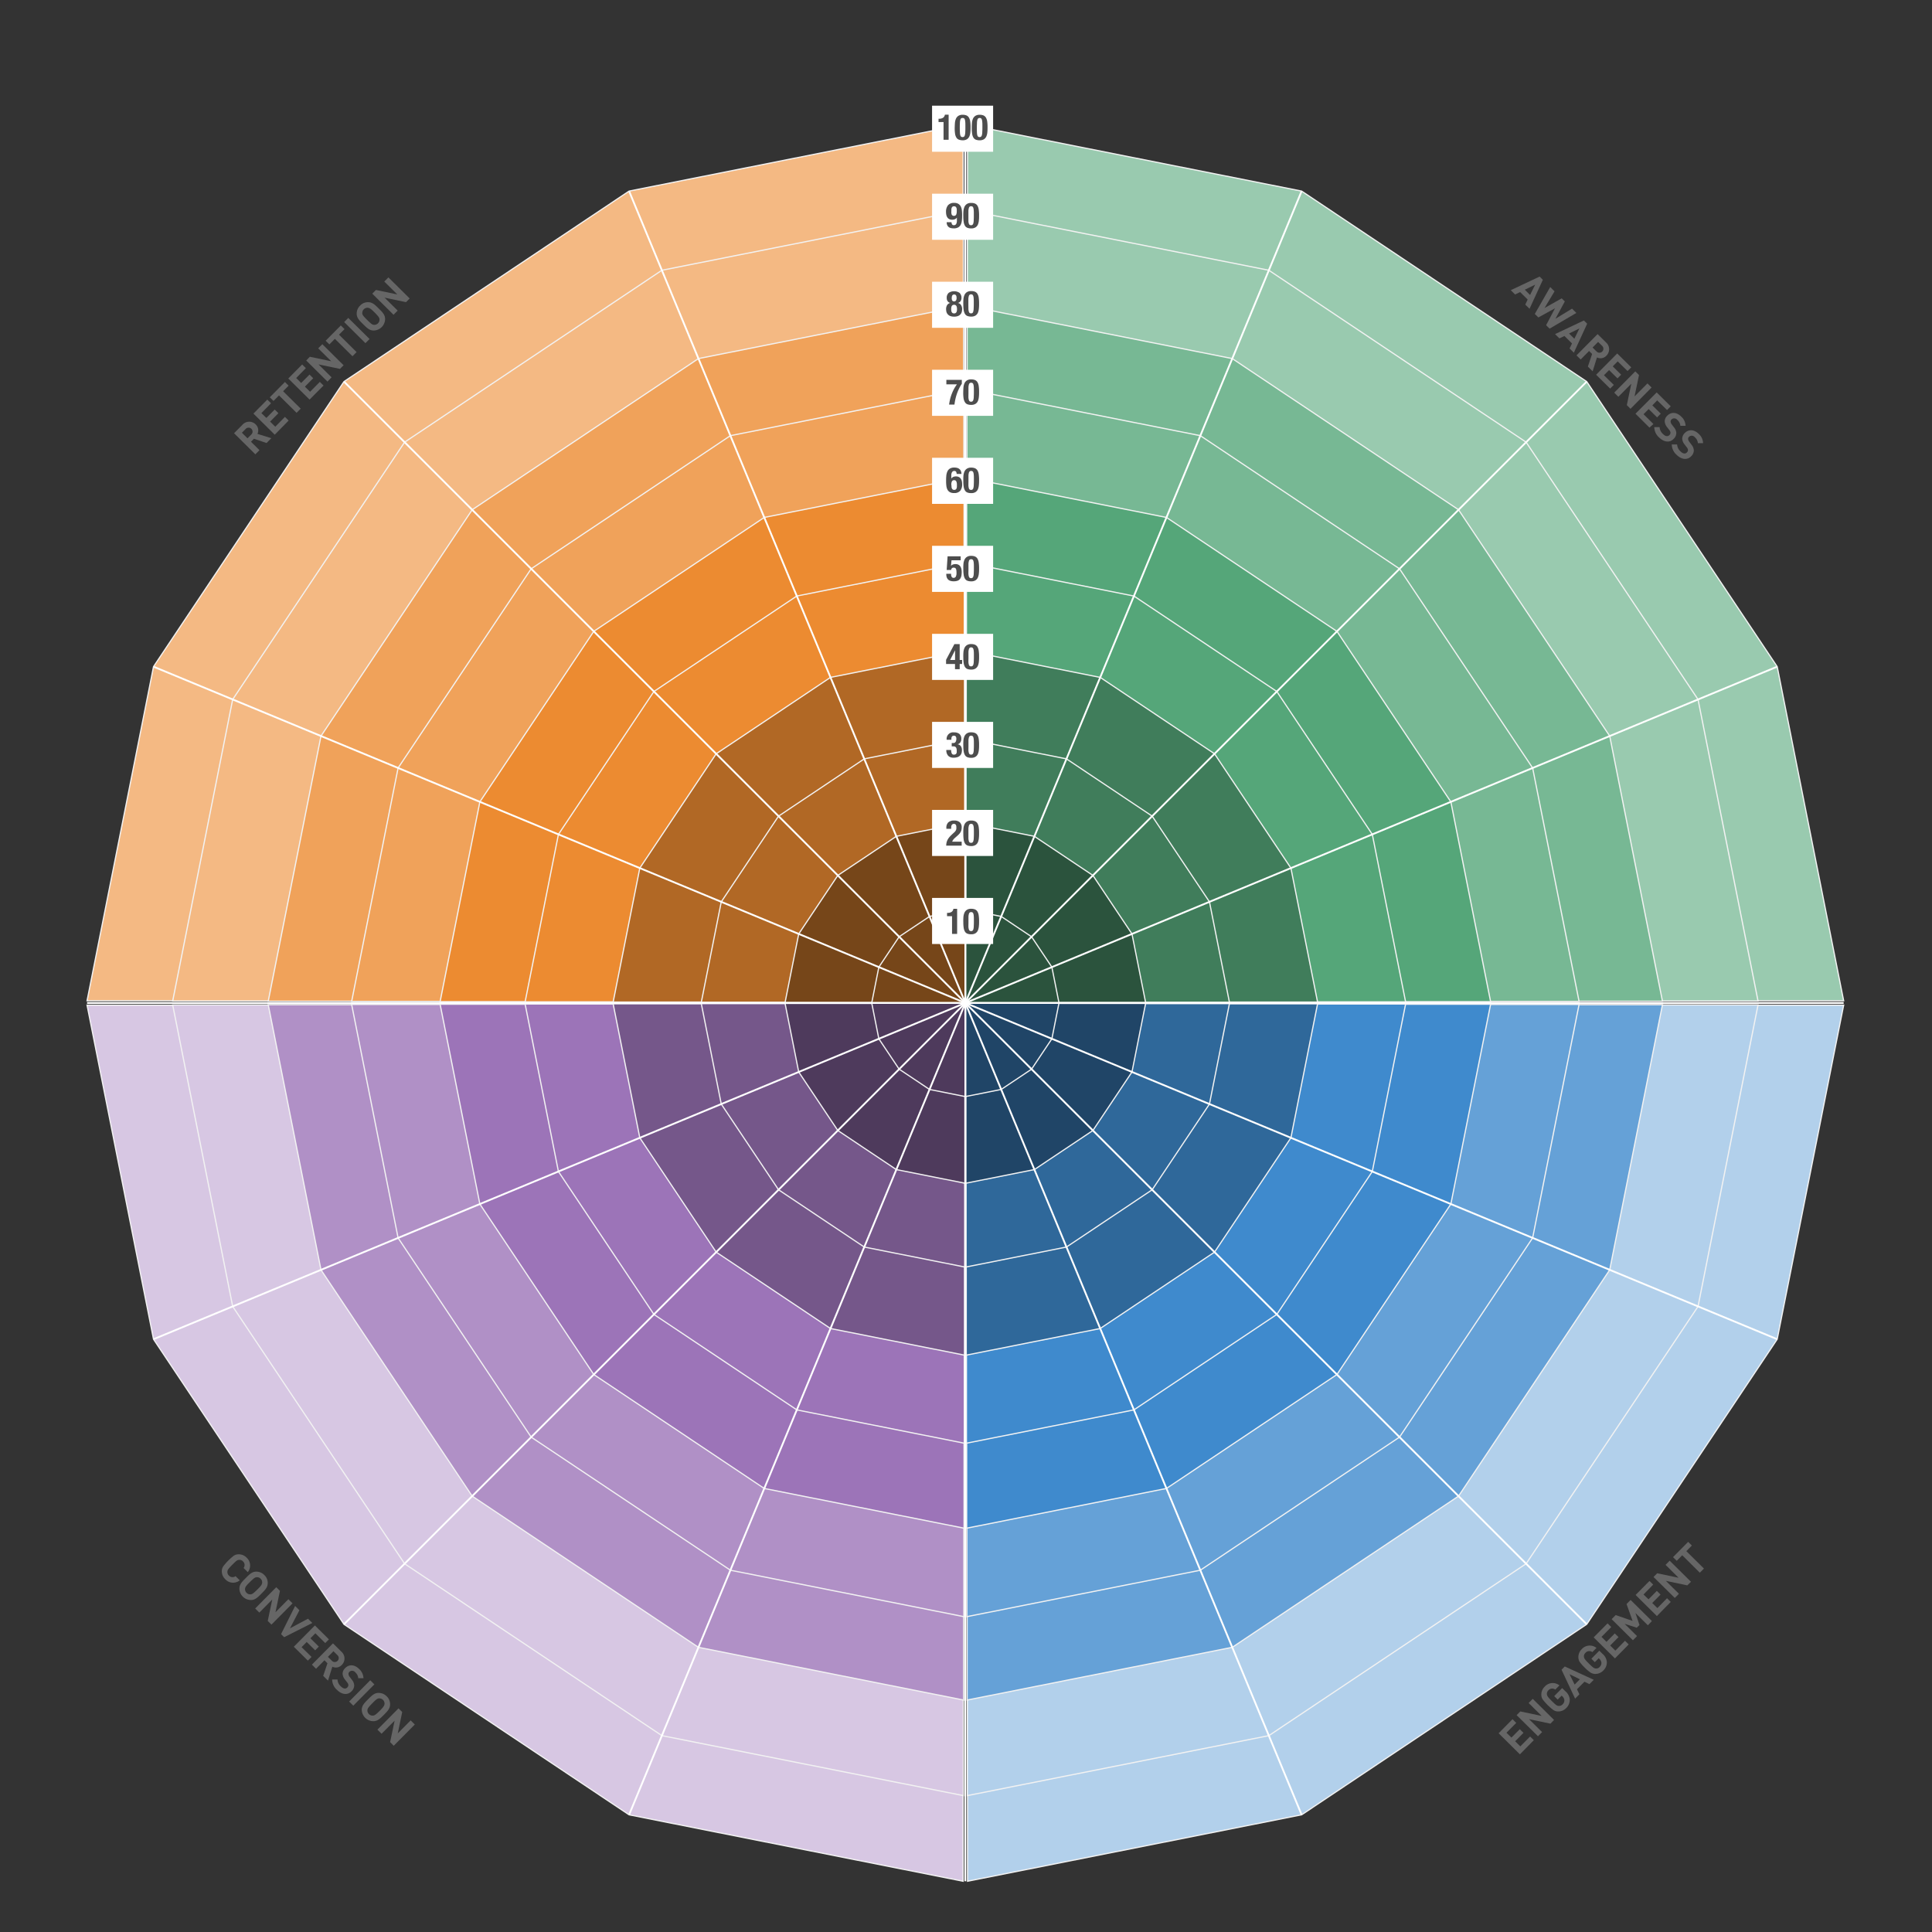 <svg xmlns="http://www.w3.org/2000/svg" viewBox="0 0 800 800"><rect x="0" y="0" width="800" height="800" fill="#333333" stroke="none"/><defs><style>.cls-1{fill:#99caaf;}.cls-1,.cls-10,.cls-11,.cls-12,.cls-13,.cls-14,.cls-15,.cls-16,.cls-17,.cls-18,.cls-19,.cls-2,.cls-20,.cls-3,.cls-4,.cls-5,.cls-6,.cls-7,.cls-8,.cls-9{stroke:#f2f2f2;stroke-width:0.5px;}.cls-1,.cls-10,.cls-11,.cls-12,.cls-13,.cls-14,.cls-15,.cls-16,.cls-17,.cls-18,.cls-19,.cls-2,.cls-20,.cls-21,.cls-22,.cls-3,.cls-4,.cls-5,.cls-6,.cls-7,.cls-8,.cls-9{stroke-miterlimit:10;}.cls-2{fill:#f4b983;}.cls-3{fill:#d7c7e3;}.cls-4{fill:#b2d0eb;}.cls-5{fill:#77b894;}.cls-6{fill:#f0a25a;}.cls-7{fill:#b090c6;}.cls-8{fill:#65a1d7;}.cls-9{fill:#55a679;}.cls-10{fill:#ec8b31;}.cls-11{fill:#9c74b8;}.cls-12{fill:#3f8acd;}.cls-13{fill:#407d5b;}.cls-14{fill:#b16825;}.cls-15{fill:#75578a;}.cls-16{fill:#2f689a;}.cls-17{fill:#2b533d;}.cls-18{fill:#764619;}.cls-19{fill:#4e3a5c;}.cls-20{fill:#204567;}.cls-21{fill:none;stroke-width:0.75px;}.cls-21,.cls-22{stroke:#fff;}.cls-22{fill:#fff;}.cls-23{fill:#4d4d4d;}.cls-24{fill:#666;}</style></defs><g id="Shapes"><polygon class="cls-1" points="400.64 414.39 763.42 414.39 735.9 276.05 657.02 158.01 538.98 79.13 400.64 51.62 400.64 414.39"/><polygon class="cls-2" points="398.82 414.39 398.82 51.62 260.49 79.13 142.44 158.01 63.57 276.05 36.05 414.39 398.82 414.39"/><polygon class="cls-3" points="398.82 416.21 36.05 416.21 63.57 554.54 142.44 672.59 260.49 751.47 398.82 778.98 398.82 416.21"/><polygon class="cls-4" points="400.64 416.21 400.64 778.98 538.98 751.47 657.02 672.59 735.9 554.54 763.42 416.21 400.64 416.21"/><polygon class="cls-1" points="400.56 414.48 727.96 414.48 703.12 289.63 631.94 183.1 525.4 111.91 400.56 87.08 400.56 414.48"/><polygon class="cls-2" points="398.91 414.48 398.91 87.08 274.07 111.91 167.53 183.1 96.35 289.63 71.51 414.48 398.91 414.48"/><polygon class="cls-3" points="398.91 416.12 71.51 416.12 96.35 540.97 167.53 647.5 274.07 718.69 398.91 743.52 398.91 416.12"/><polygon class="cls-4" points="400.56 416.12 400.56 743.52 525.4 718.69 631.94 647.5 703.12 540.97 727.96 416.12 400.56 416.12"/><polygon class="cls-5" points="400.46 414.58 688.39 414.58 666.55 304.78 603.95 211.08 510.25 148.48 400.46 126.64 400.46 414.58"/><polygon class="cls-6" points="399.01 414.58 399.01 126.64 289.21 148.48 195.52 211.08 132.91 304.78 111.07 414.58 399.01 414.58"/><polygon class="cls-7" points="399.01 416.02 111.07 416.02 132.91 525.82 195.52 619.51 289.21 682.12 399.01 703.96 399.01 416.02"/><polygon class="cls-8" points="400.46 416.02 400.46 703.96 510.25 682.12 603.95 619.51 666.55 525.82 688.39 416.02 400.46 416.02"/><polygon class="cls-5" points="400.37 414.66 653.86 414.66 634.63 318 579.51 235.52 497.03 180.4 400.37 161.18 400.37 414.66"/><polygon class="cls-6" points="399.1 414.66 399.1 161.18 302.44 180.4 219.95 235.52 164.84 318 145.61 414.66 399.1 414.66"/><polygon class="cls-7" points="399.1 415.93 145.61 415.93 164.84 512.6 219.95 595.08 302.44 650.19 399.1 669.42 399.1 415.93"/><polygon class="cls-8" points="400.37 415.93 400.37 669.42 497.03 650.19 579.51 595.08 634.63 512.6 653.86 415.93 400.37 415.93"/><polygon class="cls-9" points="400.28 414.75 617.23 414.75 600.77 332.03 553.6 261.43 483.01 214.26 400.28 197.81 400.28 414.75"/><polygon class="cls-10" points="399.19 414.75 399.19 197.81 316.46 214.26 245.87 261.43 198.7 332.03 182.24 414.75 399.19 414.75"/><polygon class="cls-11" points="399.19 415.84 182.24 415.84 198.7 498.57 245.87 569.16 316.46 616.34 399.19 632.79 399.19 415.84"/><polygon class="cls-12" points="400.28 415.84 400.28 632.79 483.01 616.34 553.6 569.16 600.77 498.57 617.23 415.84 400.28 415.84"/><polygon class="cls-9" points="400.19 414.84 582.03 414.84 568.24 345.5 528.7 286.33 469.53 246.8 400.19 233 400.19 414.84"/><polygon class="cls-10" points="399.28 414.84 399.28 233 329.94 246.8 270.77 286.33 231.23 345.5 217.44 414.84 399.28 414.84"/><polygon class="cls-11" points="399.28 415.75 217.44 415.75 231.23 485.1 270.77 544.27 329.94 583.8 399.28 597.6 399.28 415.75"/><polygon class="cls-12" points="400.19 415.75 400.19 597.6 469.53 583.8 528.7 544.27 568.24 485.1 582.03 415.75 400.19 415.75"/><polygon class="cls-13" points="400.1 414.93 545.58 414.93 534.54 359.46 502.91 312.12 455.57 280.49 400.1 269.46 400.1 414.93"/><polygon class="cls-14" points="399.37 414.93 399.37 269.46 343.89 280.49 296.56 312.12 264.93 359.46 253.89 414.93 399.37 414.93"/><polygon class="cls-15" points="399.37 415.66 253.89 415.66 264.93 471.14 296.56 518.48 343.89 550.11 399.37 561.14 399.37 415.66"/><polygon class="cls-16" points="400.1 415.66 400.1 561.14 455.57 550.11 502.91 518.48 534.54 471.14 545.58 415.66 400.1 415.66"/><polygon class="cls-13" points="400.01 415.02 509.08 415.02 500.81 373.43 477.09 337.94 441.6 314.23 400.01 305.95 400.01 415.02"/><polygon class="cls-14" points="399.46 415.02 399.46 305.95 357.87 314.23 322.38 337.94 298.66 373.43 290.39 415.02 399.46 415.02"/><polygon class="cls-15" points="399.46 415.57 290.39 415.57 298.66 457.17 322.38 492.66 357.87 516.37 399.46 524.64 399.46 415.57"/><polygon class="cls-16" points="400.01 415.57 400.01 524.64 441.6 516.37 477.09 492.66 500.81 457.17 509.08 415.57 400.01 415.57"/><polygon class="cls-17" points="399.92 415.11 474.38 415.11 468.73 386.72 452.55 362.49 428.31 346.3 399.92 340.65 399.92 415.11"/><polygon class="cls-18" points="399.55 415.11 399.55 340.65 371.15 346.3 346.92 362.49 330.73 386.72 325.08 415.11 399.55 415.11"/><polygon class="cls-19" points="399.55 415.49 325.08 415.49 330.73 443.88 346.92 468.11 371.15 484.3 399.55 489.95 399.55 415.49"/><polygon class="cls-20" points="399.92 415.49 399.92 489.95 428.31 484.3 452.55 468.11 468.73 443.88 474.38 415.49 399.92 415.49"/><polygon class="cls-17" points="399.83 415.2 438.49 415.2 435.56 400.46 427.15 387.88 414.57 379.48 399.83 376.55 399.83 415.2"/><polygon class="cls-18" points="399.64 415.2 399.64 376.55 384.9 379.48 372.32 387.88 363.91 400.46 360.98 415.2 399.64 415.2"/><polygon class="cls-19" points="399.64 415.4 360.98 415.4 363.91 430.14 372.32 442.72 384.9 451.12 399.64 454.05 399.64 415.4"/><polygon class="cls-20" points="399.83 415.4 399.83 454.05 414.57 451.12 427.15 442.72 435.56 430.14 438.49 415.4 399.83 415.4"/></g><g id="Lines"><line class="cls-21" x1="399.73" y1="51.62" x2="399.73" y2="778.98"/><line class="cls-21" x1="763.42" y1="415.3" x2="36.05" y2="415.3"/><line class="cls-21" x1="260.56" y1="79.3" x2="538.91" y2="751.3"/><line class="cls-21" x1="735.73" y1="276.12" x2="63.73" y2="554.47"/><line class="cls-21" x1="142.57" y1="158.14" x2="656.9" y2="672.46"/><line class="cls-21" x1="656.9" y1="158.14" x2="142.57" y2="672.46"/><line class="cls-21" x1="63.73" y1="276.12" x2="735.73" y2="554.47"/><line class="cls-21" x1="538.91" y1="79.3" x2="260.56" y2="751.3"/></g><g id="Labels"><rect class="cls-22" x="386.45" y="80.71" width="24.28" height="18.08"/><rect class="cls-22" x="386.45" y="44.26" width="24.28" height="18.08"/><rect class="cls-22" x="386.45" y="117.16" width="24.28" height="18.08"/><rect class="cls-22" x="386.45" y="153.61" width="24.28" height="18.08"/><rect class="cls-22" x="386.45" y="190.06" width="24.28" height="18.08"/><rect class="cls-22" x="386.45" y="226.51" width="24.28" height="18.08"/><rect class="cls-22" x="386.45" y="262.96" width="24.28" height="18.08"/><rect class="cls-22" x="386.45" y="299.41" width="24.28" height="18.08"/><rect class="cls-22" x="386.45" y="335.86" width="24.28" height="18.08"/><rect class="cls-22" x="386.45" y="372.31" width="24.28" height="18.08"/><path class="cls-23" d="M390.7,50.54h-2.07V49.17h.19a3,3,0,0,0,1.66-.4,1.85,1.85,0,0,0,.78-1.28h1.55V57.88H390.7Z"/><path class="cls-23" d="M395.41,51a5.48,5.48,0,0,1,.4-1.77,2.79,2.79,0,0,1,1-1.24,3.18,3.18,0,0,1,1.82-.46,4,4,0,0,1,1.57.27,2.18,2.18,0,0,1,1,.88,4.14,4.14,0,0,1,.53,1.56,15.47,15.47,0,0,1,.15,2.34c0,.73,0,1.42-.07,2.09a5.48,5.48,0,0,1-.4,1.76,2.68,2.68,0,0,1-1,1.22,3.25,3.25,0,0,1-1.81.44A4.51,4.51,0,0,1,397,57.8a2,2,0,0,1-1-.86,4.14,4.14,0,0,1-.53-1.56,15.47,15.47,0,0,1-.15-2.34C395.34,52.32,395.36,51.62,395.41,51Zm2.09,4.14a4,4,0,0,0,.19,1,.86.86,0,0,0,.35.49,1,1,0,0,0,.56.13.94.94,0,0,0,.57-.17,1.11,1.11,0,0,0,.34-.57,5,5,0,0,0,.18-1.08c0-.45.05-1,.05-1.67V52.09c0-.66,0-1.19-.05-1.61a4.54,4.54,0,0,0-.18-1,.94.94,0,0,0-.36-.5,1.12,1.12,0,0,0-.55-.13A1,1,0,0,0,398,49a1.11,1.11,0,0,0-.34.57,5,5,0,0,0-.18,1.08c0,.45-.05,1-.05,1.68V53.5C397.45,54.15,397.47,54.69,397.5,55.1Z"/><path class="cls-23" d="M402.46,51a5.49,5.49,0,0,1,.39-1.77,2.81,2.81,0,0,1,1-1.24,3.14,3.14,0,0,1,1.81-.46,4,4,0,0,1,1.58.27,2.23,2.23,0,0,1,1,.88,4.32,4.32,0,0,1,.53,1.56,15.47,15.47,0,0,1,.15,2.34c0,.73,0,1.42-.07,2.09a5.76,5.76,0,0,1-.4,1.76,2.7,2.7,0,0,1-1,1.22,3.23,3.23,0,0,1-1.81.44,4.41,4.41,0,0,1-1.57-.25,2.06,2.06,0,0,1-1-.86,4.14,4.14,0,0,1-.52-1.56,14.15,14.15,0,0,1-.16-2.34C402.38,52.32,402.41,51.62,402.46,51Zm2.09,4.14a3.66,3.66,0,0,0,.18,1,1,1,0,0,0,.35.49,1.08,1.08,0,0,0,.56.13.9.9,0,0,0,.57-.17,1.12,1.12,0,0,0,.35-.57,5.09,5.09,0,0,0,.17-1.08c0-.45.06-1,.06-1.67V52.09c0-.66,0-1.19-.06-1.61a3.58,3.58,0,0,0-.18-1,.93.93,0,0,0-.35-.5,1.16,1.16,0,0,0-.56-.13.92.92,0,0,0-.57.17,1.12,1.12,0,0,0-.35.57,5.09,5.09,0,0,0-.17,1.08c0,.45-.05,1-.05,1.68V53.5C404.5,54.15,404.51,54.69,404.55,55.1Z"/><path class="cls-23" d="M394.24,92.92a.81.81,0,0,0,.74.33,1.08,1.08,0,0,0,.68-.2,1.34,1.34,0,0,0,.39-.55,3.26,3.26,0,0,0,.18-.84c0-.32,0-.68,0-1.06v-.5h0a1.85,1.85,0,0,1-.76.64,2.73,2.73,0,0,1-1.2.24,2.6,2.6,0,0,1-1.17-.24,2.06,2.06,0,0,1-.79-.67,3.11,3.11,0,0,1-.44-1,5.89,5.89,0,0,1-.14-1.3,4.22,4.22,0,0,1,.8-2.76,3.2,3.2,0,0,1,2.57-1,3.23,3.23,0,0,1,1.73.4,2.75,2.75,0,0,1,1,1.07,4.53,4.53,0,0,1,.45,1.55,18.08,18.08,0,0,1,.1,1.84c0,.74,0,1.46-.07,2.15a5.54,5.54,0,0,1-.39,1.82,2.7,2.7,0,0,1-1.05,1.26,3.58,3.58,0,0,1-2,.46,5.34,5.34,0,0,1-1.08-.11,2.2,2.2,0,0,1-.92-.41,2.18,2.18,0,0,1-.64-.81A3,3,0,0,1,392,92h2A1.74,1.74,0,0,0,394.24,92.92Zm-.11-4a.93.93,0,0,0,.88.46,1,1,0,0,0,.9-.46,3.24,3.24,0,0,0,.26-1.51,7,7,0,0,0,0-.82A2.28,2.28,0,0,0,396,86a1,1,0,0,0-.35-.43,1.07,1.07,0,0,0-.6-.15,1.13,1.13,0,0,0-.61.15,1,1,0,0,0-.34.43,2.46,2.46,0,0,0-.16.66q0,.38,0,.81A3.24,3.24,0,0,0,394.13,89Z"/><path class="cls-23" d="M398.93,87.49a5.61,5.61,0,0,1,.4-1.77,2.81,2.81,0,0,1,1-1.23,3.1,3.1,0,0,1,1.82-.46,4,4,0,0,1,1.58.27,2.19,2.19,0,0,1,1,.87,4.13,4.13,0,0,1,.53,1.57,15.33,15.33,0,0,1,.16,2.34c0,.72,0,1.42-.08,2.08a5.76,5.76,0,0,1-.39,1.77,2.67,2.67,0,0,1-1,1.21,3.23,3.23,0,0,1-1.81.44,4.2,4.2,0,0,1-1.57-.25,2,2,0,0,1-1-.85,4.32,4.32,0,0,1-.53-1.56,15.47,15.47,0,0,1-.15-2.34C398.86,88.85,398.88,88.16,398.93,87.49ZM401,91.64a4,4,0,0,0,.19,1,.9.9,0,0,0,.35.49,1.06,1.06,0,0,0,.56.14.94.94,0,0,0,.57-.17,1.2,1.2,0,0,0,.35-.58,5,5,0,0,0,.17-1.08c0-.44.05-1,.05-1.67V88.62c0-.65,0-1.19-.05-1.61a3.65,3.65,0,0,0-.18-1,1,1,0,0,0-.35-.49,1.08,1.08,0,0,0-.56-.13.89.89,0,0,0-.58.17,1.11,1.11,0,0,0-.34.57,5.72,5.72,0,0,0-.18,1.08c0,.45,0,1,0,1.67V90C401,90.69,401,91.22,401,91.64Z"/><path class="cls-23" d="M392.19,126.33a2,2,0,0,1,1.33-.88v0a1.84,1.84,0,0,1-.72-.32,2,2,0,0,1-.46-.5,1.91,1.91,0,0,1-.25-.59,2.44,2.44,0,0,1-.07-.59,2.7,2.7,0,0,1,.81-2.19,4.08,4.08,0,0,1,4.48,0,2.7,2.7,0,0,1,.81,2.19,2,2,0,0,1-.08.59,2.18,2.18,0,0,1-.25.59,1.91,1.91,0,0,1-1.16.82v0a1.94,1.94,0,0,1,1.32.88,3.15,3.15,0,0,1,.44,1.69,5.35,5.35,0,0,1-.11,1,2.5,2.5,0,0,1-.46,1,2.72,2.72,0,0,1-1,.78,4.17,4.17,0,0,1-1.74.31,4.24,4.24,0,0,1-1.74-.31,2.69,2.69,0,0,1-1-.78,2.52,2.52,0,0,1-.47-1,5.35,5.35,0,0,1-.11-1A3.15,3.15,0,0,1,392.19,126.33Zm1.73,2.36a1.6,1.6,0,0,0,.19.57,1,1,0,0,0,.37.38,1.2,1.2,0,0,0,.59.14,1.17,1.17,0,0,0,.59-.14,1,1,0,0,0,.37-.38,1.42,1.42,0,0,0,.19-.57,4,4,0,0,0,.06-.7,3.8,3.8,0,0,0-.06-.7,1.42,1.42,0,0,0-.19-.57,1,1,0,0,0-.37-.38,1.17,1.17,0,0,0-.59-.14,1.2,1.2,0,0,0-.59.14,1,1,0,0,0-.37.38,1.6,1.6,0,0,0-.19.57,5,5,0,0,0-.05.7A5.24,5.24,0,0,0,393.92,128.69Zm.4-4.22a1,1,0,0,0,1.5,0,1.75,1.75,0,0,0,.28-1.1c0-1-.34-1.43-1-1.43s-1,.48-1,1.43A1.81,1.81,0,0,0,394.32,124.47Z"/><path class="cls-23" d="M398.93,124a5.48,5.48,0,0,1,.4-1.77,2.79,2.79,0,0,1,1-1.24,3.18,3.18,0,0,1,1.82-.46,4,4,0,0,1,1.58.27,2.27,2.27,0,0,1,1,.88,4.14,4.14,0,0,1,.53,1.56,15.33,15.33,0,0,1,.16,2.34c0,.73,0,1.42-.08,2.09a5.9,5.9,0,0,1-.39,1.77,2.72,2.72,0,0,1-1,1.21,3.23,3.23,0,0,1-1.81.44,4.41,4.41,0,0,1-1.57-.25,2.09,2.09,0,0,1-1-.85,4.45,4.45,0,0,1-.53-1.57,15.47,15.47,0,0,1-.15-2.34C398.86,125.39,398.88,124.69,398.93,124Zm2.09,4.14a4,4,0,0,0,.19,1,.9.9,0,0,0,.35.49,1.06,1.06,0,0,0,.56.13.94.94,0,0,0,.57-.17A1.12,1.12,0,0,0,403,129a5.09,5.09,0,0,0,.17-1.08c0-.45.05-1,.05-1.67v-1.13c0-.66,0-1.19-.05-1.61a3.58,3.58,0,0,0-.18-1,1,1,0,0,0-.35-.5,1.19,1.19,0,0,0-.56-.13,1,1,0,0,0-.58.17,1.11,1.11,0,0,0-.34.57,5.72,5.72,0,0,0-.18,1.08c0,.45,0,1,0,1.68v1.13C401,127.22,401,127.76,401,128.17Z"/><path class="cls-23" d="M398.27,158.92a13.33,13.33,0,0,0-1.15,2,20.08,20.08,0,0,0-.89,2.14,21.91,21.91,0,0,0-.63,2.24c-.17.76-.29,1.51-.38,2.24H393c.08-.63.2-1.28.35-2a18,18,0,0,1,.63-2.11,19.11,19.11,0,0,1,.94-2.16,17.41,17.41,0,0,1,1.33-2.13h-4.38V157.3h6.4Z"/><path class="cls-23" d="M398.93,160.56a5.61,5.61,0,0,1,.4-1.77,2.81,2.81,0,0,1,1-1.23,3.1,3.1,0,0,1,1.82-.46,4,4,0,0,1,1.58.27,2.19,2.19,0,0,1,1,.87,4.13,4.13,0,0,1,.53,1.57,15.33,15.33,0,0,1,.16,2.34c0,.72,0,1.42-.08,2.08a5.76,5.76,0,0,1-.39,1.77,2.67,2.67,0,0,1-1,1.21,3.23,3.23,0,0,1-1.81.44,4.2,4.2,0,0,1-1.57-.25,2,2,0,0,1-1-.85A4.32,4.32,0,0,1,399,165a15.47,15.47,0,0,1-.15-2.34C398.86,161.92,398.88,161.23,398.93,160.56Zm2.09,4.15a4,4,0,0,0,.19,1,.87.87,0,0,0,.35.49,1.06,1.06,0,0,0,.56.14.94.94,0,0,0,.57-.17,1.2,1.2,0,0,0,.35-.58,4.88,4.88,0,0,0,.17-1.07c0-.45.05-1,.05-1.68v-1.13c0-.65,0-1.19-.05-1.61a3.65,3.65,0,0,0-.18-1,1,1,0,0,0-.35-.49,1.08,1.08,0,0,0-.56-.13.89.89,0,0,0-.58.17,1.11,1.11,0,0,0-.34.57,5.72,5.72,0,0,0-.18,1.08c0,.45,0,1,0,1.67v1.13C401,163.76,401,164.29,401,164.71Z"/><path class="cls-23" d="M395.9,195.34a.81.81,0,0,0-.74-.33,1.09,1.09,0,0,0-.67.2,1.25,1.25,0,0,0-.39.55,2.88,2.88,0,0,0-.19.84c0,.32,0,.67,0,1.06v.51h0a1.84,1.84,0,0,1,.75-.65,2.6,2.6,0,0,1,1.2-.25,2.47,2.47,0,0,1,1.17.25,2,2,0,0,1,.79.67,2.92,2.92,0,0,1,.44,1,5.82,5.82,0,0,1,.14,1.3,4.15,4.15,0,0,1-.8,2.74,3.2,3.2,0,0,1-2.56.93,3.41,3.41,0,0,1-1.73-.38,2.59,2.59,0,0,1-1-1.05,4.6,4.6,0,0,1-.44-1.55,15.55,15.55,0,0,1-.11-1.84c0-.73,0-1.44.07-2.13a5.72,5.72,0,0,1,.4-1.84,2.82,2.82,0,0,1,1-1.28,3.46,3.46,0,0,1,2-.49,4.32,4.32,0,0,1,1.08.14,2.27,2.27,0,0,1,.91.44,2.08,2.08,0,0,1,.64.81,3.1,3.1,0,0,1,.26,1.26h-2A1.7,1.7,0,0,0,395.9,195.34ZM394,201.62a2.28,2.28,0,0,0,.17.65,1.08,1.08,0,0,0,.36.43,1.05,1.05,0,0,0,.59.15,1.1,1.1,0,0,0,.61-.15.94.94,0,0,0,.34-.44,2.29,2.29,0,0,0,.16-.65c0-.25,0-.52,0-.81a3.16,3.16,0,0,0-.27-1.52.94.94,0,0,0-.88-.45,1,1,0,0,0-.9.45,3.31,3.31,0,0,0-.26,1.52C394,201.09,394,201.36,394,201.62Z"/><path class="cls-23" d="M398.93,197.1a5.48,5.48,0,0,1,.4-1.77,2.7,2.7,0,0,1,1-1.23,3.1,3.1,0,0,1,1.82-.47,4,4,0,0,1,1.58.27,2.27,2.27,0,0,1,1,.88,4.14,4.14,0,0,1,.53,1.56,15.33,15.33,0,0,1,.16,2.34c0,.73,0,1.42-.08,2.09a5.9,5.9,0,0,1-.39,1.77,2.72,2.72,0,0,1-1,1.21,3.23,3.23,0,0,1-1.81.44,4.41,4.41,0,0,1-1.57-.25,2.09,2.09,0,0,1-1-.85,4.38,4.38,0,0,1-.53-1.57,15.47,15.47,0,0,1-.15-2.34C398.86,198.46,398.88,197.76,398.93,197.1Zm2.09,4.14a4,4,0,0,0,.19,1,.9.9,0,0,0,.35.49,1.06,1.06,0,0,0,.56.13.88.88,0,0,0,.57-.17,1.12,1.12,0,0,0,.35-.57,5.09,5.09,0,0,0,.17-1.08c0-.45.05-1,.05-1.67v-1.13c0-.66,0-1.19-.05-1.61a3.58,3.58,0,0,0-.18-1,.92.92,0,0,0-.35-.49,1.08,1.08,0,0,0-.56-.14,1,1,0,0,0-.58.17,1.15,1.15,0,0,0-.34.57,5.72,5.72,0,0,0-.18,1.08c0,.45,0,1,0,1.68v1.13C401,200.29,401,200.83,401,201.24Z"/><path class="cls-23" d="M394,232l-.22,2.36h0a1.64,1.64,0,0,1,.76-.59,3,3,0,0,1,1.14-.19,2.42,2.42,0,0,1,1.24.29,2.11,2.11,0,0,1,.78.76,3.21,3.21,0,0,1,.41,1.06,7,7,0,0,1,.11,1.21,8.33,8.33,0,0,1-.14,1.57,3.1,3.1,0,0,1-.53,1.21,2.24,2.24,0,0,1-1,.77,4.49,4.49,0,0,1-1.64.25,4.15,4.15,0,0,1-1.59-.26,2.2,2.2,0,0,1-.93-.7,2.45,2.45,0,0,1-.44-.94,4.7,4.7,0,0,1-.11-.95v-.27h2a5.36,5.36,0,0,0,0,.55,1.65,1.65,0,0,0,.14.55,1.06,1.06,0,0,0,.31.43.86.86,0,0,0,.55.17,1,1,0,0,0,.94-.51,3.17,3.17,0,0,0,.29-1.52,7.85,7.85,0,0,0-.06-1.07,1.77,1.77,0,0,0-.2-.67.8.8,0,0,0-.37-.36,1.45,1.45,0,0,0-.59-.1.94.94,0,0,0-.7.26,1.22,1.22,0,0,0-.3.69H392l.38-5.65h5.42V232Z"/><path class="cls-23" d="M398.93,233.63a5.61,5.61,0,0,1,.4-1.77,2.81,2.81,0,0,1,1-1.23,3.1,3.1,0,0,1,1.82-.46,4,4,0,0,1,1.58.27,2.19,2.19,0,0,1,1,.87,4.2,4.2,0,0,1,.53,1.57,15.33,15.33,0,0,1,.16,2.34c0,.72,0,1.42-.08,2.08a5.76,5.76,0,0,1-.39,1.77,2.67,2.67,0,0,1-1,1.21,3.15,3.15,0,0,1-1.81.44,4.2,4.2,0,0,1-1.57-.25,2,2,0,0,1-1-.85,4.32,4.32,0,0,1-.53-1.56,15.47,15.47,0,0,1-.15-2.34C398.86,235,398.88,234.3,398.93,233.63Zm2.09,4.15a4,4,0,0,0,.19,1,.87.87,0,0,0,.35.49,1.06,1.06,0,0,0,.56.14.94.94,0,0,0,.57-.17,1.21,1.21,0,0,0,.35-.57,5.09,5.09,0,0,0,.17-1.08c0-.45.05-1,.05-1.68v-1.13c0-.65,0-1.19-.05-1.6a3.66,3.66,0,0,0-.18-1,1,1,0,0,0-.35-.49,1.08,1.08,0,0,0-.56-.13.89.89,0,0,0-.58.17,1.11,1.11,0,0,0-.34.57,5.72,5.72,0,0,0-.18,1.08c0,.45,0,1,0,1.67v1.13C401,236.83,401,237.36,401,237.78Z"/><path class="cls-23" d="M395.2,266.7h2.19v6.59h1v1.65h-1v2.16h-1.94v-2.16h-3.7v-1.73Zm.22,2.65-2,3.94h2.05v-3.94Z"/><path class="cls-23" d="M398.93,270.17a5.48,5.48,0,0,1,.4-1.77,2.7,2.7,0,0,1,1-1.23,3.1,3.1,0,0,1,1.82-.47,4,4,0,0,1,1.58.27,2.27,2.27,0,0,1,1,.88,4.14,4.14,0,0,1,.53,1.56,15.33,15.33,0,0,1,.16,2.34c0,.73,0,1.42-.08,2.09a5.9,5.9,0,0,1-.39,1.77,2.72,2.72,0,0,1-1,1.21,3.23,3.23,0,0,1-1.81.44,4.41,4.41,0,0,1-1.57-.25,2.09,2.09,0,0,1-1-.85,4.38,4.38,0,0,1-.53-1.57,15.47,15.47,0,0,1-.15-2.34C398.86,271.53,398.88,270.83,398.93,270.17Zm2.09,4.14a4,4,0,0,0,.19,1,.9.9,0,0,0,.35.49,1.06,1.06,0,0,0,.56.13.88.88,0,0,0,.57-.17,1.12,1.12,0,0,0,.35-.57,5.09,5.09,0,0,0,.17-1.08c0-.45.05-1,.05-1.67V271.3c0-.66,0-1.19-.05-1.61a3.58,3.58,0,0,0-.18-1,.92.92,0,0,0-.35-.49,1.08,1.08,0,0,0-.56-.14,1,1,0,0,0-.58.17,1.15,1.15,0,0,0-.34.57,5.72,5.72,0,0,0-.18,1.08c0,.45,0,1,0,1.68v1.13C401,273.36,401,273.9,401,274.31Z"/><path class="cls-23" d="M394.11,312a.91.91,0,0,0,.92.48,1.22,1.22,0,0,0,.61-.14A.81.81,0,0,0,396,312a1.43,1.43,0,0,0,.16-.53c0-.21,0-.42,0-.65a4.65,4.65,0,0,0-.05-.66,1.67,1.67,0,0,0-.2-.57,1.12,1.12,0,0,0-.41-.4,1.57,1.57,0,0,0-.71-.14h-.7v-1.38h.69a1,1,0,0,0,.93-.51,1.89,1.89,0,0,0,.21-.52A3.11,3.11,0,0,0,396,306a1.65,1.65,0,0,0-.25-1.05.9.9,0,0,0-.76-.31,1.09,1.09,0,0,0-.55.12.89.89,0,0,0-.33.36,1.65,1.65,0,0,0-.16.53c0,.21,0,.43,0,.68H392a2.7,2.7,0,0,1,3.05-3.07,3.38,3.38,0,0,1,2.21.64,2.49,2.49,0,0,1,.79,2,2.57,2.57,0,0,1-.42,1.53,1.85,1.85,0,0,1-1.17.76v0a2,2,0,0,1,1.43.81,3,3,0,0,1,.42,1.64,4.63,4.63,0,0,1-.13,1.09,2.48,2.48,0,0,1-.51,1,2.74,2.74,0,0,1-1.05.73,4.57,4.57,0,0,1-1.76.28,2.9,2.9,0,0,1-2.26-.82,3.35,3.35,0,0,1-.75-2.33v-.05h2A3.51,3.51,0,0,0,394.11,312Z"/><path class="cls-23" d="M398.93,306.7a5.61,5.61,0,0,1,.4-1.77,2.81,2.81,0,0,1,1-1.23,3.1,3.1,0,0,1,1.82-.46,4,4,0,0,1,1.58.27,2.19,2.19,0,0,1,1,.87,4.2,4.2,0,0,1,.53,1.57,15.33,15.33,0,0,1,.16,2.34c0,.72,0,1.42-.08,2.08a5.76,5.76,0,0,1-.39,1.77,2.67,2.67,0,0,1-1,1.21,3.15,3.15,0,0,1-1.81.44,4.2,4.2,0,0,1-1.57-.25,2,2,0,0,1-1-.85,4.32,4.32,0,0,1-.53-1.56,15.47,15.47,0,0,1-.15-2.34C398.86,308.06,398.88,307.37,398.93,306.7Zm2.09,4.15a3.94,3.94,0,0,0,.19,1,.87.87,0,0,0,.35.49,1.06,1.06,0,0,0,.56.14.94.94,0,0,0,.57-.17,1.16,1.16,0,0,0,.35-.57,5.09,5.09,0,0,0,.17-1.08c0-.45.05-1,.05-1.68v-1.13c0-.65,0-1.19-.05-1.6a3.66,3.66,0,0,0-.18-1,1,1,0,0,0-.35-.49,1.08,1.08,0,0,0-.56-.13.89.89,0,0,0-.58.17,1.11,1.11,0,0,0-.34.57,5.72,5.72,0,0,0-.18,1.08c0,.45,0,1,0,1.67v1.13C401,309.9,401,310.43,401,310.85Z"/><path class="cls-23" d="M391.81,350.17a5.86,5.86,0,0,1,.14-1.29,5,5,0,0,1,.43-1.15,5.84,5.84,0,0,1,.72-1.06,10.75,10.75,0,0,1,1-1.05l.85-.8a3.82,3.82,0,0,0,.57-.57,2.56,2.56,0,0,0,.33-.53,1.71,1.71,0,0,0,.15-.57,5,5,0,0,0,0-.7c0-.87-.34-1.3-1-1.3a1,1,0,0,0-.62.17,1,1,0,0,0-.35.44,1.77,1.77,0,0,0-.16.64,6.57,6.57,0,0,0,0,.78h-2v-.4a3,3,0,0,1,.78-2.23,3.35,3.35,0,0,1,2.45-.78,3.28,3.28,0,0,1,2.35.74,2.77,2.77,0,0,1,.76,2.1,5.46,5.46,0,0,1-.08.93,4.06,4.06,0,0,1-.28.83,4.39,4.39,0,0,1-.5.77,7.65,7.65,0,0,1-.75.77L395.37,347a4.21,4.21,0,0,0-.74.83,2.55,2.55,0,0,0-.34.69h3.92v1.65Z"/><path class="cls-23" d="M398.93,343.24a5.48,5.48,0,0,1,.4-1.77,2.76,2.76,0,0,1,1-1.23,3.1,3.1,0,0,1,1.82-.47,3.85,3.85,0,0,1,1.58.28,2.19,2.19,0,0,1,1,.87,4.14,4.14,0,0,1,.53,1.56,15.33,15.33,0,0,1,.16,2.34c0,.73,0,1.42-.08,2.09a5.9,5.9,0,0,1-.39,1.77,2.72,2.72,0,0,1-1,1.21,3.23,3.23,0,0,1-1.81.44,4.41,4.41,0,0,1-1.57-.25,2.09,2.09,0,0,1-1-.85,4.38,4.38,0,0,1-.53-1.57,15.47,15.47,0,0,1-.15-2.34C398.86,344.6,398.88,343.9,398.93,343.24Zm2.09,4.14a4,4,0,0,0,.19,1,.9.9,0,0,0,.35.49,1.06,1.06,0,0,0,.56.13.88.88,0,0,0,.57-.17,1.12,1.12,0,0,0,.35-.57,5.09,5.09,0,0,0,.17-1.08c0-.45.05-1,.05-1.67v-1.13c0-.66,0-1.19-.05-1.61a3.65,3.65,0,0,0-.18-1,.92.92,0,0,0-.35-.49,1.08,1.08,0,0,0-.56-.14,1,1,0,0,0-.58.17,1.19,1.19,0,0,0-.34.58A5.46,5.46,0,0,0,401,343c0,.45,0,1,0,1.68v1.13C401,346.43,401,347,401,347.38Z"/><path class="cls-23" d="M394.22,379.36h-2.07V378h.19a3.08,3.08,0,0,0,1.67-.39,1.87,1.87,0,0,0,.77-1.28h1.55V386.7h-2.11Z"/><path class="cls-23" d="M398.93,379.77a5.61,5.61,0,0,1,.4-1.77,2.81,2.81,0,0,1,1-1.23,3.1,3.1,0,0,1,1.82-.46,4,4,0,0,1,1.58.27,2.19,2.19,0,0,1,1,.87,4.26,4.26,0,0,1,.53,1.57,15.33,15.33,0,0,1,.16,2.34c0,.72,0,1.42-.08,2.08a5.76,5.76,0,0,1-.39,1.77,2.62,2.62,0,0,1-1,1.21,3.15,3.15,0,0,1-1.81.44,4.2,4.2,0,0,1-1.57-.25,2,2,0,0,1-1-.85,4.32,4.32,0,0,1-.53-1.56,15.47,15.47,0,0,1-.15-2.34C398.86,381.13,398.88,380.44,398.93,379.77Zm2.09,4.15a3.94,3.94,0,0,0,.19,1,.93.93,0,0,0,.35.5,1.16,1.16,0,0,0,.56.13.94.94,0,0,0,.57-.17,1.12,1.12,0,0,0,.35-.57,5.09,5.09,0,0,0,.17-1.08c0-.45.05-1,.05-1.68V380.9c0-.65,0-1.19-.05-1.6a3.66,3.66,0,0,0-.18-1,1,1,0,0,0-.35-.49,1.08,1.08,0,0,0-.56-.13,1,1,0,0,0-.58.17,1.11,1.11,0,0,0-.34.57,5.72,5.72,0,0,0-.18,1.08c0,.45,0,1,0,1.67v1.13C401,383,401,383.5,401,383.92Z"/><path class="cls-24" d="M631.58,126.12l1-2.08-3.13-3.1-2.08,1-1.79-1.78,11.94-5.64,1.34,1.34-5.51,12Zm4.1-8.25-4.29,2.1,2.19,2.17Z"/><path class="cls-24" d="M641.65,136.09l-1.44-1.43,3.68-7L637,131.45,635.53,130l6.38-11.15,1.79,1.78-4.14,6.91,7.11-4,1.29,1.28L644.07,132l6.88-4.2,1.79,1.78Z"/><path class="cls-24" d="M649.93,144.29l1-2.07-3.13-3.1-2.08,1-1.8-1.78,11.94-5.64,1.35,1.34-5.51,12ZM654,136l-4.29,2.1,2.19,2.17Z"/><path class="cls-24" d="M657.5,151.79l1.76-5.22L658,145.34l-3.48,3.52-1.72-1.71,8.73-8.81,3.45,3.42a3.74,3.74,0,0,1,.19,5.53,3.33,3.33,0,0,1-3.9.72l-1.79,5.75Zm5.87-8.61-1.62-1.6-2.3,2.32,1.62,1.61a1.64,1.64,0,1,0,2.3-2.33Z"/><path class="cls-24" d="M660.92,155.17l8.73-8.81,5.81,5.75-1.52,1.53-4.09-4-2.05,2.06,3.48,3.45-1.52,1.53-3.48-3.44-2.12,2.14,4.09,4-1.52,1.53Z"/><path class="cls-24" d="M673.63,167.75l1.86-8.86-5.36,5.41-1.72-1.71,8.73-8.81,1.54,1.52-1.85,8.85,5.34-5.39,1.72,1.7-8.73,8.82Z"/><path class="cls-24" d="M677.22,171.31,686,162.5l5.81,5.75-1.52,1.53-4.09-4-2,2.07,3.48,3.44-1.52,1.54-3.48-3.45-2.12,2.14,4.09,4.05L683,177.06Z"/><path class="cls-24" d="M687.07,181.21a5.82,5.82,0,0,1-2.07-4.35h2.22a4,4,0,0,0,1.39,2.85c1,1,1.94,1.16,2.64.46a1.35,1.35,0,0,0,.46-1,1.81,1.81,0,0,0-.47-1.08l-.92-1.2a4.2,4.2,0,0,1-1-2.42,3.27,3.27,0,0,1,1.08-2.36c1.56-1.58,3.82-1.53,5.72.36a5.28,5.28,0,0,1,1.83,3.85h-2.15a3.49,3.49,0,0,0-1.21-2.4,1.65,1.65,0,0,0-2.47-.23,1.17,1.17,0,0,0-.36.89,2.07,2.07,0,0,0,.47,1.15l.89,1.18a4,4,0,0,1,1,2.35,3.44,3.44,0,0,1-1.17,2.54C691.29,183.48,688.91,183,687.07,181.21Z"/><path class="cls-24" d="M694.31,188.39a5.81,5.81,0,0,1-2.06-4.35l2.21,0a4.09,4.09,0,0,0,1.4,2.86c1,1,1.94,1.16,2.64.45a1.41,1.41,0,0,0,.46-1,1.85,1.85,0,0,0-.47-1.08l-.92-1.21a4.19,4.19,0,0,1-1-2.42,3.3,3.3,0,0,1,1.09-2.36c1.56-1.57,3.81-1.52,5.72.37a5.32,5.32,0,0,1,1.83,3.85h-2.16a3.4,3.4,0,0,0-1.21-2.39,1.64,1.64,0,0,0-2.46-.24,1.25,1.25,0,0,0-.37.89,2.23,2.23,0,0,0,.48,1.16l.89,1.18a4.14,4.14,0,0,1,1,2.35,3.47,3.47,0,0,1-1.17,2.54C698.54,190.66,696.16,190.21,694.31,188.39Z"/><path class="cls-24" d="M629.36,726.43l-8.81-8.73,5.75-5.81,1.54,1.52-4.05,4.09,2.07,2,3.44-3.48,1.54,1.52-3.45,3.48,2.14,2.12,4.05-4.09,1.54,1.52Z"/><path class="cls-24" d="M642,713.73l-8.87-1.87,5.41,5.36-1.7,1.72L628,710.21l1.52-1.54,8.86,1.86-5.4-5.35,1.7-1.72,8.82,8.73Z"/><path class="cls-24" d="M650,703.78a4.64,4.64,0,0,1-1.46,3.48,4.53,4.53,0,0,1-3.32,1.42,3.59,3.59,0,0,1-2-.59,23.28,23.28,0,0,1-4.38-4.34,3.5,3.5,0,0,1-.61-2,4.52,4.52,0,0,1,1.39-3.34,4.46,4.46,0,0,1,6.11-.52l-1.72,1.74a2.11,2.11,0,0,0-2.86.3,2,2,0,0,0-.62,1.57c.09.73.31,1.15,2.06,2.88s2.15,2,2.9,2a1.9,1.9,0,0,0,1.55-.65,2.19,2.19,0,0,0,.72-1.71,2.46,2.46,0,0,0-.78-1.57l-.33-.33L645,703.75l-1.44-1.42,3.3-3.33,1.29,1.28A4.93,4.93,0,0,1,650,703.78Z"/><path class="cls-24" d="M658.16,697.36l-2.07-1-3.1,3.13,1,2.08-1.78,1.8L646.6,691.4l1.34-1.35,12,5.51Zm-8.25-4.1,2.11,4.29,2.17-2.19Z"/><path class="cls-24" d="M665.36,688.24a4.61,4.61,0,0,1-1.47,3.48,4.56,4.56,0,0,1-3.32,1.42,3.61,3.61,0,0,1-2-.59,16.52,16.52,0,0,1-2.34-2,17.14,17.14,0,0,1-2.05-2.32,3.57,3.57,0,0,1-.61-2,4.58,4.58,0,0,1,1.39-3.34,4.46,4.46,0,0,1,6.11-.52l-1.72,1.73a2.11,2.11,0,0,0-2.85.31,2,2,0,0,0-.63,1.57c.09.73.32,1.15,2.06,2.87s2.16,2,2.91,2.05a1.94,1.94,0,0,0,1.55-.65,2.28,2.28,0,0,0,.72-1.72,2.43,2.43,0,0,0-.79-1.56l-.33-.33-1.61,1.62-1.43-1.42,3.3-3.33,1.28,1.28A5,5,0,0,1,665.36,688.24Z"/><path class="cls-24" d="M668.71,686.71,659.9,678l5.75-5.8,1.54,1.52-4.05,4.08,2.07,2.05,3.44-3.48,1.54,1.52-3.45,3.48,2.14,2.12,4-4.08,1.53,1.52Z"/><path class="cls-24" d="M682.34,673l-5.14-5.09,1.68,5L677.72,674l-5-1.62,5.14,5.09-1.71,1.72-8.81-8.73,1.68-1.69,7,2.42-2.5-7,1.68-1.69,8.81,8.73Z"/><path class="cls-24" d="M686.08,669.17l-8.81-8.73,5.75-5.81,1.53,1.52-4,4.09,2.07,2,3.44-3.48,1.54,1.52-3.45,3.48,2.14,2.12,4-4.09,1.53,1.53Z"/><path class="cls-24" d="M698.67,656.47l-8.87-1.87,5.41,5.36-1.71,1.72L684.69,653l1.52-1.54,8.86,1.86-5.4-5.35,1.7-1.72,8.82,8.73Z"/><path class="cls-24" d="M698.28,642.3l7.28,7.21-1.7,1.72L696.58,644l-2.28,2.3-1.54-1.52,6.27-6.33,1.53,1.52Z"/><path class="cls-24" d="M93.27,653.92a4.53,4.53,0,0,1-1.42-3.32,3.53,3.53,0,0,1,.59-2,22.94,22.94,0,0,1,4.34-4.39,3.57,3.57,0,0,1,2-.61,4.56,4.56,0,0,1,3.34,1.39,4.38,4.38,0,0,1,.48,6l-1.74-1.73a2,2,0,0,0-.25-2.72,1.92,1.92,0,0,0-1.56-.64c-.74,0-1.2.35-2.89,2.06s-2,2.18-2,2.92a1.94,1.94,0,0,0,.65,1.55,2.05,2.05,0,0,0,2.73.22l1.74,1.73A4.38,4.38,0,0,1,93.27,653.92Z"/><path class="cls-24" d="M103.9,662.54a4.82,4.82,0,0,1-4.77-4.73c0-1.77,1.11-2.85,2.62-4.37s2.57-2.65,4.35-2.66a4.55,4.55,0,0,1,3.34,1.4,4.45,4.45,0,0,1,1.42,3.32c0,1.78-1.09,2.87-2.6,4.39S105.67,662.53,103.9,662.54Zm4.66-7.26a2,2,0,0,0-.64-1.56,2,2,0,0,0-1.58-.63c-.7,0-1.19.36-2.87,2s-2,2.2-2,2.9a2,2,0,0,0,.65,1.57,2,2,0,0,0,1.56.62c.71,0,1.21-.35,2.89-2S108.52,656,108.56,655.28Z"/><path class="cls-24" d="M110.87,671.2l1.86-8.87-5.35,5.41-1.72-1.7,8.73-8.82,1.53,1.52-1.85,8.86,5.34-5.4,1.72,1.71-8.73,8.81Z"/><path class="cls-24" d="M117.67,677.93l-1.29-1.27L122.2,665l1.78,1.77-3.92,7.5,7.47-4,1.79,1.77Z"/><path class="cls-24" d="M121.66,681.88l8.73-8.81,5.81,5.75-1.53,1.54-4.08-4.05-2.05,2.07,3.48,3.44-1.52,1.54L127,679.91l-2.12,2.14L129,686.1l-1.53,1.53Z"/><path class="cls-24" d="M133.83,693.94l1.76-5.22-1.24-1.23L130.87,691l-1.72-1.71,8.73-8.81,3.46,3.42a3.75,3.75,0,0,1,.18,5.53,3.33,3.33,0,0,1-3.9.72l-1.8,5.75Zm5.87-8.61-1.62-1.6-2.3,2.33,1.62,1.6a1.64,1.64,0,1,0,2.3-2.33Z"/><path class="cls-24" d="M139.6,699.8a5.81,5.81,0,0,1-2.06-4.35h2.21a4.07,4.07,0,0,0,1.4,2.85c1,1,1.94,1.16,2.64.46a1.39,1.39,0,0,0,.46-1,1.87,1.87,0,0,0-.47-1.08l-.92-1.2a4.29,4.29,0,0,1-1-2.42,3.28,3.28,0,0,1,1.09-2.36c1.56-1.58,3.81-1.52,5.72.36a5.34,5.34,0,0,1,1.83,3.85h-2.16a3.46,3.46,0,0,0-1.2-2.4,1.65,1.65,0,0,0-2.47-.23,1.17,1.17,0,0,0-.36.89,2.07,2.07,0,0,0,.47,1.15l.89,1.18a4.1,4.1,0,0,1,1,2.35,3.47,3.47,0,0,1-1.17,2.54C143.83,702.07,141.45,701.63,139.6,699.8Z"/><path class="cls-24" d="M144.57,704.57l8.73-8.81,1.72,1.7-8.73,8.82Z"/><path class="cls-24" d="M154.57,712.71A4.82,4.82,0,0,1,149.8,708c0-1.77,1.11-2.85,2.62-4.37S155,701,156.77,701a4.55,4.55,0,0,1,3.34,1.4,4.49,4.49,0,0,1,1.42,3.32c0,1.78-1.09,2.87-2.6,4.39S156.34,712.7,154.57,712.71Zm4.66-7.26a2.17,2.17,0,0,0-2.22-2.19c-.7,0-1.19.36-2.87,2.06s-2,2.19-2,2.89a2.15,2.15,0,0,0,2.21,2.19c.7,0,1.21-.35,2.89-2S159.19,706.15,159.23,705.45Z"/><path class="cls-24" d="M161.54,721.37l1.86-8.87L158,717.91l-1.72-1.7,8.73-8.82,1.54,1.53-1.85,8.85,5.34-5.4,1.72,1.71-8.73,8.81Z"/><path class="cls-24" d="M110.37,183.44l-5.22-1.76-1.22,1.24,3.51,3.48-1.7,1.73-8.82-8.74,3.42-3.45a3.76,3.76,0,0,1,5.54-.19,3.37,3.37,0,0,1,.72,3.91l5.75,1.79Zm-8.6-5.87-1.61,1.62,2.33,2.31,1.61-1.62a1.64,1.64,0,1,0-2.33-2.31Z"/><path class="cls-24" d="M113.76,180l-8.82-8.74,5.75-5.8,1.54,1.52-4,4.08,2.07,2,3.45-3.48,1.53,1.52-3.44,3.48,2.14,2.12,4-4.08,1.54,1.52Z"/><path class="cls-24" d="M117.23,162l7.28,7.21-1.7,1.73-7.28-7.21-2.28,2.3-1.54-1.52,6.27-6.33,1.53,1.52Z"/><path class="cls-24" d="M128.18,165.46l-8.81-8.73,5.75-5.81,1.53,1.52-4,4.09,2.06,2.05,3.45-3.48,1.53,1.52-3.44,3.48,2.14,2.12,4.05-4.09,1.53,1.52Z"/><path class="cls-24" d="M140.76,152.75l-8.87-1.86,5.41,5.36L135.6,158l-8.81-8.73,1.52-1.54,8.85,1.86-5.4-5.35,1.71-1.72,8.81,8.73Z"/><path class="cls-24" d="M140.38,138.58l7.27,7.21-1.7,1.72-7.28-7.21-2.28,2.31-1.54-1.52,6.27-6.33,1.54,1.52Z"/><path class="cls-24" d="M151.32,142.09l-8.81-8.73,1.7-1.72,8.82,8.73Z"/><path class="cls-24" d="M159.46,132.09a4.82,4.82,0,0,1-4.73,4.77c-1.77,0-2.85-1.11-4.37-2.62s-2.65-2.57-2.66-4.35a4.55,4.55,0,0,1,1.4-3.34,4.45,4.45,0,0,1,3.32-1.42c1.78,0,2.87,1.09,4.39,2.6S159.45,130.32,159.46,132.09Zm-7.26-4.66a2.17,2.17,0,0,0-2.19,2.22c0,.7.36,1.19,2.06,2.87s2.18,2,2.89,2a2.17,2.17,0,0,0,2.19-2.21c0-.7-.35-1.21-2-2.89S152.9,127.47,152.2,127.43Z"/><path class="cls-24" d="M168.12,125.12l-8.87-1.87,5.41,5.36-1.7,1.73-8.81-8.74,1.52-1.53,8.85,1.85-5.4-5.34,1.71-1.72,8.81,8.73Z"/></g></svg>
